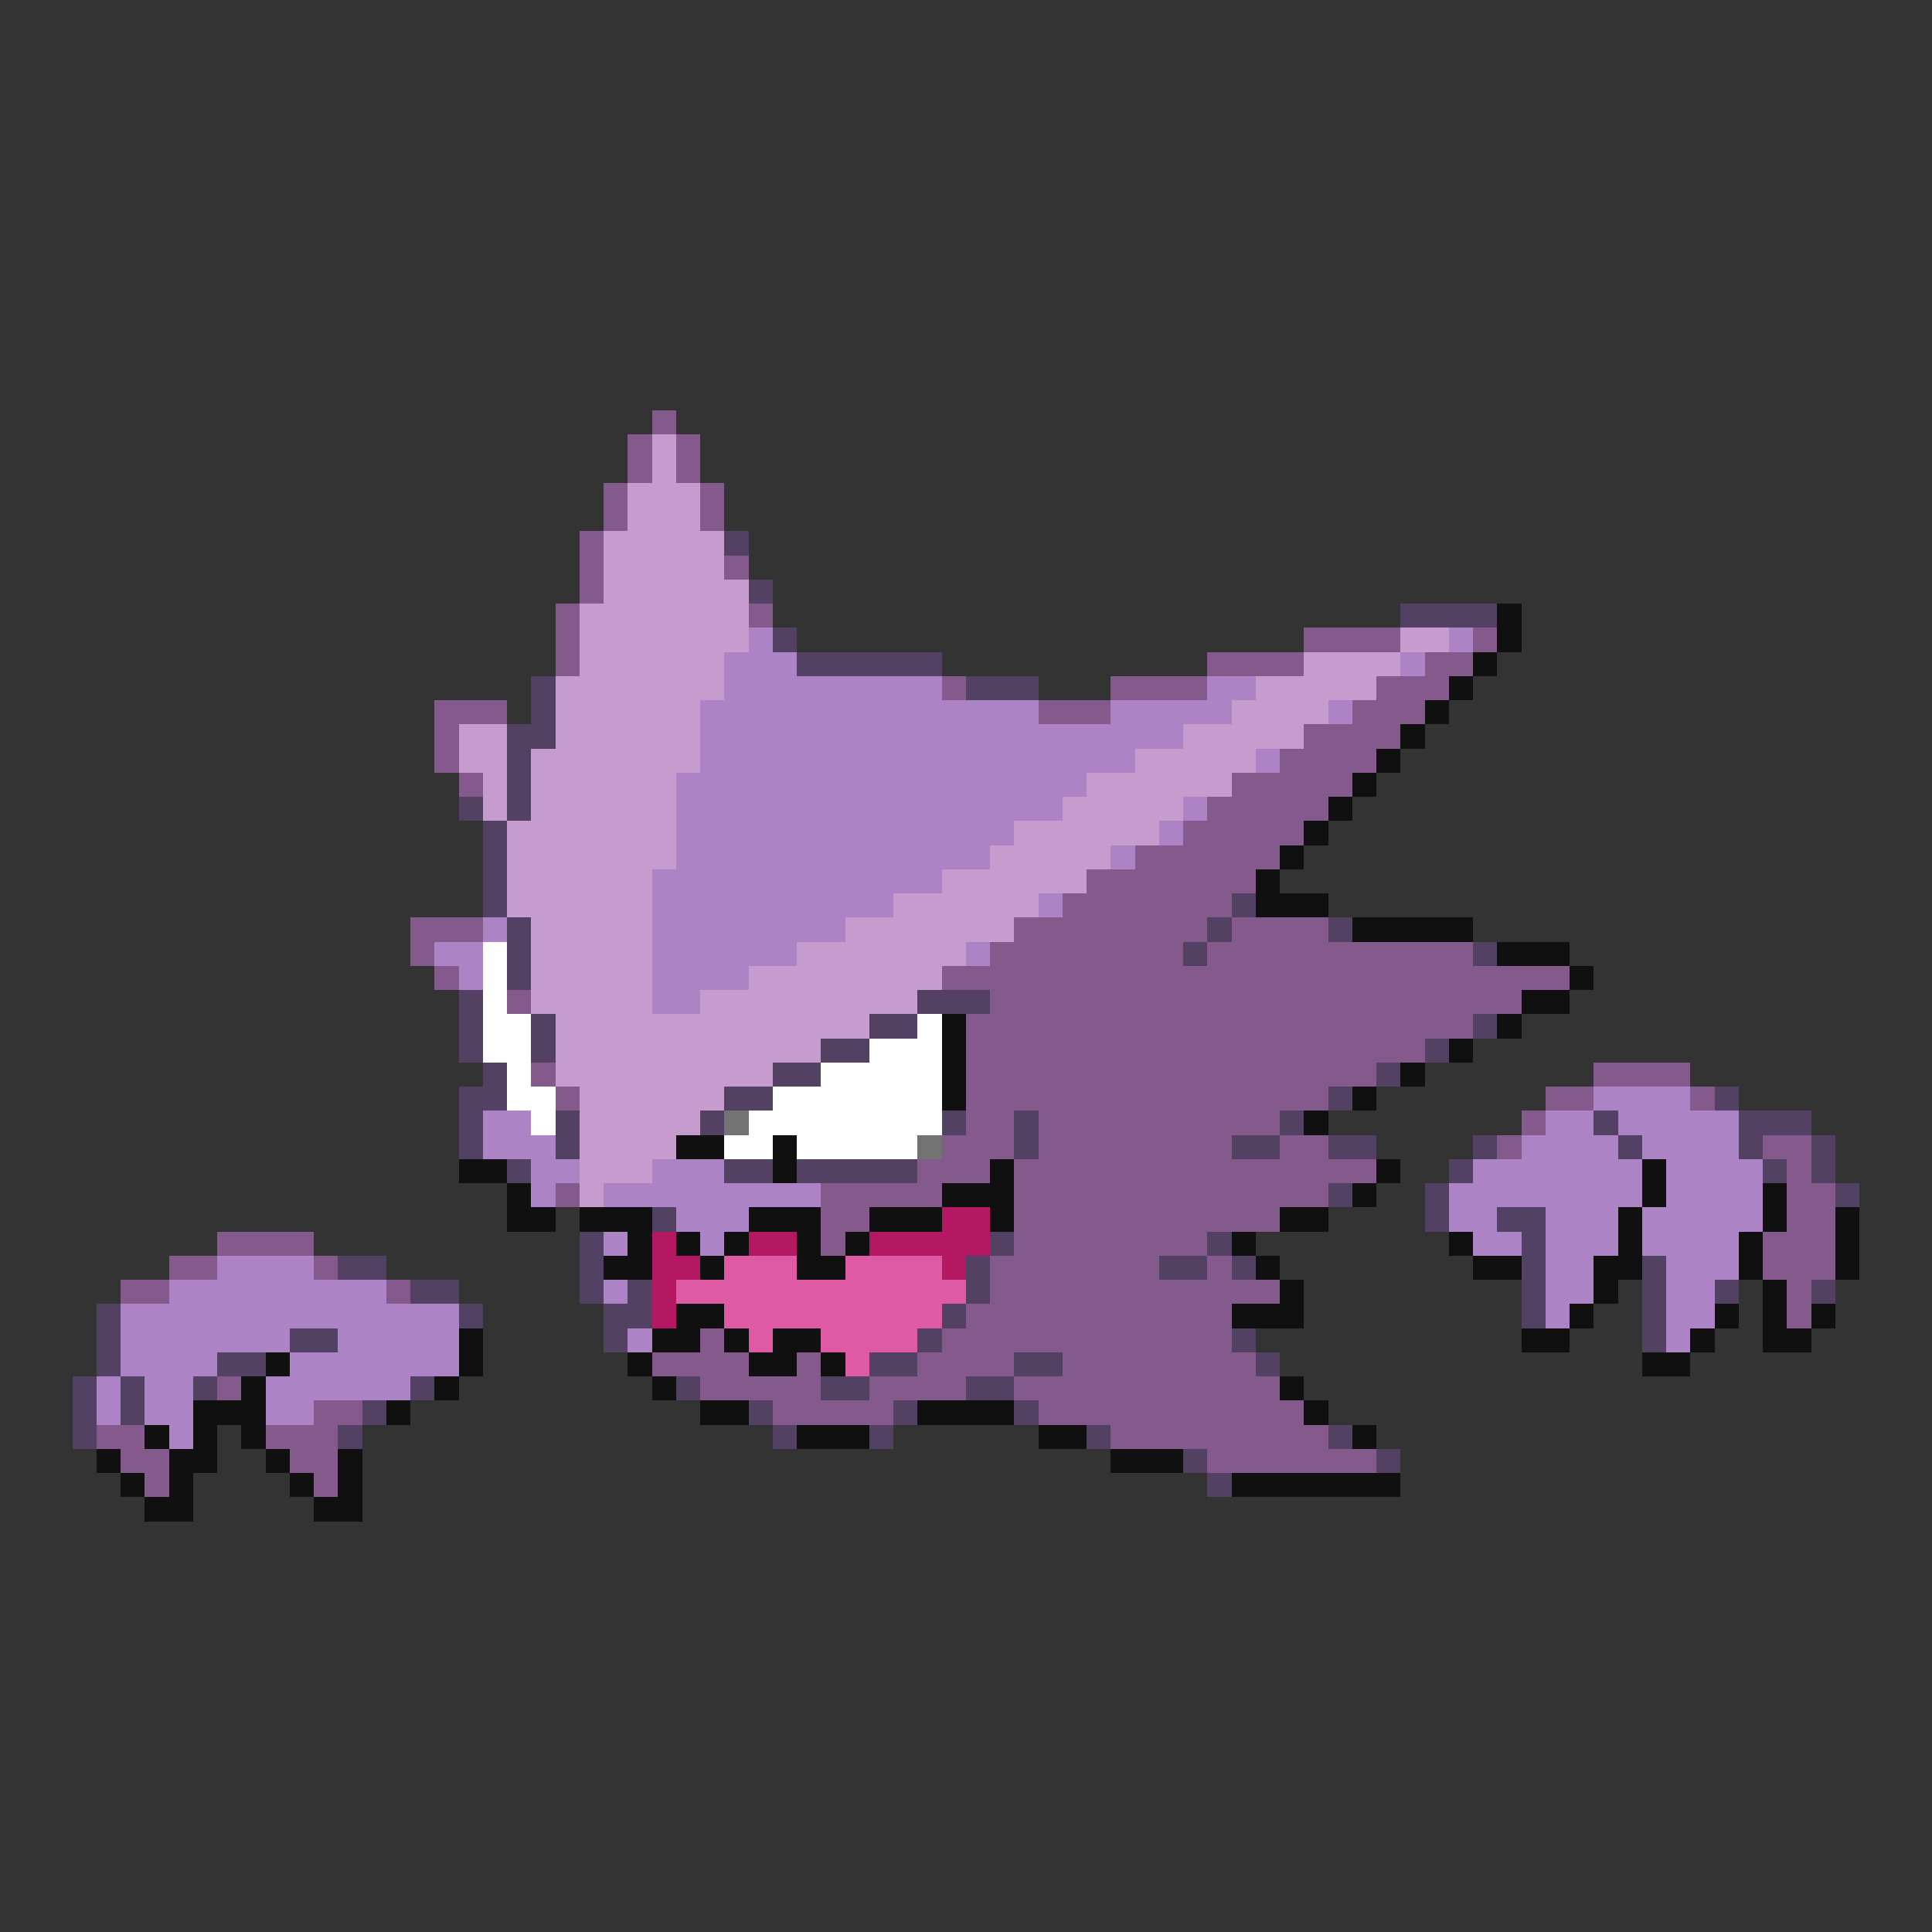 <svg xmlns="http://www.w3.org/2000/svg" viewBox="0 -0.5 80 80" shape-rendering="crispEdges">
<rect x="0" y="-0.5" width="80" height="80" fill="#333333" stroke="none"/>
<path stroke="#835a8b" d="M27 17h1M26 18h1M28 18h1M26 19h1M28 19h1M25 20h1M29 20h1M25 21h1M29 21h1M24 22h1M24 23h1M30 23h1M24 24h1M23 25h1M31 25h1M23 26h1M54 26h4M61 26h1M23 27h1M50 27h4M59 27h2M39 28h1M46 28h4M57 28h3M18 29h3M43 29h3M56 29h3M18 30h1M54 30h4M18 31h1M53 31h4M19 32h1M51 32h5M50 33h5M49 34h5M47 35h6M45 36h7M44 37h7M17 38h3M42 38h8M51 38h4M17 39h1M41 39h8M50 39h11M18 40h1M39 40h26M21 41h1M41 41h22M40 42h21M40 43h19M22 44h1M40 44h17M66 44h4M23 45h1M40 45h15M64 45h2M70 45h1M40 46h2M43 46h10M63 46h1M39 47h3M43 47h8M53 47h2M62 47h1M73 47h2M38 48h3M42 48h15M74 48h1M23 49h1M34 49h5M42 49h13M74 49h2M34 50h2M42 50h11M74 50h2M9 51h4M34 51h1M42 51h8M73 51h3M7 52h2M13 52h1M41 52h7M50 52h1M73 52h3M5 53h2M16 53h1M41 53h12M74 53h1M40 54h11M74 54h1M29 55h1M39 55h12M27 56h4M33 56h1M38 56h4M44 56h8M9 57h1M29 57h5M36 57h4M42 57h11M13 58h2M32 58h5M43 58h11M4 59h2M11 59h3M46 59h9M5 60h2M12 60h2M50 60h7M6 61h1M13 61h1" />
<path stroke="#c59ccd" d="M27 18h1M27 19h1M26 20h3M26 21h3M25 22h5M25 23h5M25 24h6M24 25h7M24 26h7M58 26h2M24 27h6M54 27h4M23 28h7M52 28h5M23 29h6M51 29h4M19 30h2M23 30h6M49 30h5M19 31h2M22 31h7M47 31h5M20 32h1M22 32h6M45 32h6M20 33h1M22 33h6M44 33h5M21 34h7M42 34h6M21 35h7M41 35h5M21 36h6M39 36h6M21 37h6M37 37h6M22 38h5M35 38h7M22 39h5M33 39h7M22 40h5M31 40h8M22 41h5M29 41h9M23 42h13M23 43h11M23 44h9M24 45h6M24 46h5M24 47h4M24 48h3M24 49h1" />
<path stroke="#524162" d="M30 22h1M31 24h1M58 25h4M32 26h1M33 27h6M22 28h1M40 28h3M22 29h1M21 30h2M21 31h1M21 32h1M19 33h1M21 33h1M20 34h1M20 35h1M20 36h1M20 37h1M51 37h1M21 38h1M50 38h1M55 38h1M21 39h1M49 39h1M61 39h1M21 40h1M19 41h1M38 41h3M19 42h1M22 42h1M36 42h2M61 42h1M19 43h1M22 43h1M34 43h2M59 43h1M20 44h1M32 44h2M57 44h1M19 45h2M30 45h2M55 45h1M71 45h1M19 46h1M23 46h1M29 46h1M39 46h1M42 46h1M53 46h1M66 46h1M72 46h3M19 47h1M23 47h1M42 47h1M51 47h2M55 47h2M61 47h1M67 47h1M72 47h1M75 47h1M21 48h1M30 48h2M33 48h5M60 48h1M73 48h1M75 48h1M55 49h1M59 49h1M76 49h1M27 50h1M59 50h1M62 50h2M24 51h1M41 51h1M50 51h1M63 51h1M14 52h2M24 52h1M40 52h1M48 52h2M51 52h1M63 52h1M68 52h1M17 53h2M24 53h1M26 53h1M40 53h1M63 53h1M68 53h1M71 53h1M75 53h1M4 54h1M19 54h1M25 54h2M39 54h1M63 54h1M68 54h1M4 55h1M12 55h2M25 55h1M38 55h1M51 55h1M68 55h1M4 56h1M9 56h2M36 56h2M42 56h2M52 56h1M3 57h1M5 57h1M8 57h1M17 57h1M28 57h1M34 57h2M40 57h2M3 58h1M5 58h1M15 58h1M31 58h1M37 58h1M42 58h1M3 59h1M14 59h1M32 59h1M36 59h1M45 59h1M55 59h1M49 60h1M57 60h1M50 61h1" />
<path stroke="#101010" d="M62 25h1M62 26h1M61 27h1M60 28h1M59 29h1M58 30h1M57 31h1M56 32h1M55 33h1M54 34h1M53 35h1M52 36h1M52 37h3M56 38h5M62 39h3M65 40h1M63 41h2M39 42h1M62 42h1M39 43h1M60 43h1M39 44h1M58 44h1M39 45h1M56 45h1M54 46h1M28 47h2M32 47h1M19 48h2M32 48h1M41 48h1M57 48h1M68 48h1M21 49h1M39 49h3M56 49h1M68 49h1M73 49h1M21 50h2M24 50h3M31 50h3M36 50h3M41 50h1M53 50h2M67 50h1M73 50h1M76 50h1M26 51h1M28 51h1M30 51h1M33 51h1M35 51h1M51 51h1M60 51h1M67 51h1M72 51h1M76 51h1M25 52h2M29 52h1M33 52h2M52 52h1M61 52h2M66 52h2M72 52h1M76 52h1M53 53h1M66 53h1M73 53h1M28 54h2M51 54h3M65 54h1M71 54h1M73 54h1M75 54h1M19 55h1M27 55h2M30 55h1M32 55h2M63 55h2M70 55h1M73 55h2M11 56h1M19 56h1M26 56h1M31 56h2M34 56h1M68 56h2M10 57h1M18 57h1M27 57h1M53 57h1M8 58h3M16 58h1M29 58h2M38 58h4M54 58h1M6 59h1M8 59h1M10 59h1M33 59h3M43 59h2M56 59h1M4 60h1M7 60h2M11 60h1M14 60h1M46 60h3M5 61h1M7 61h1M12 61h1M14 61h1M51 61h7M6 62h2M13 62h2" />
<path stroke="#ac83c5" d="M31 26h1M60 26h1M30 27h3M58 27h1M30 28h9M50 28h2M29 29h14M46 29h5M55 29h1M29 30h20M29 31h18M52 31h1M28 32h17M28 33h16M49 33h1M28 34h14M48 34h1M28 35h13M46 35h1M27 36h12M27 37h10M43 37h1M20 38h1M27 38h8M18 39h2M27 39h6M40 39h1M19 40h1M27 40h4M27 41h2M66 45h4M20 46h2M64 46h2M67 46h5M20 47h3M63 47h4M68 47h4M22 48h2M27 48h3M61 48h7M69 48h4M22 49h1M25 49h9M60 49h8M69 49h4M28 50h3M60 50h2M64 50h3M68 50h5M25 51h1M29 51h1M61 51h2M64 51h3M68 51h4M9 52h4M64 52h2M69 52h3M7 53h9M25 53h1M64 53h2M69 53h2M5 54h14M64 54h1M69 54h2M5 55h7M14 55h5M26 55h1M69 55h1M5 56h4M12 56h7M4 57h1M6 57h2M11 57h6M4 58h1M6 58h2M11 58h2M7 59h1" />
<path stroke="#ffffff" d="M20 39h1M20 40h1M20 41h1M20 42h2M38 42h1M20 43h2M36 43h3M21 44h1M34 44h5M21 45h2M32 45h7M22 46h1M31 46h8M30 47h2M33 47h5" />
<path stroke="#737373" d="M30 46h1M38 47h1" />
<path stroke="#b41862" d="M39 50h2M27 51h1M31 51h2M36 51h5M27 52h2M39 52h1M27 53h1M27 54h1" />
<path stroke="#de5aa4" d="M30 52h3M35 52h4M28 53h12M30 54h9M31 55h1M34 55h4M35 56h1" />
</svg>